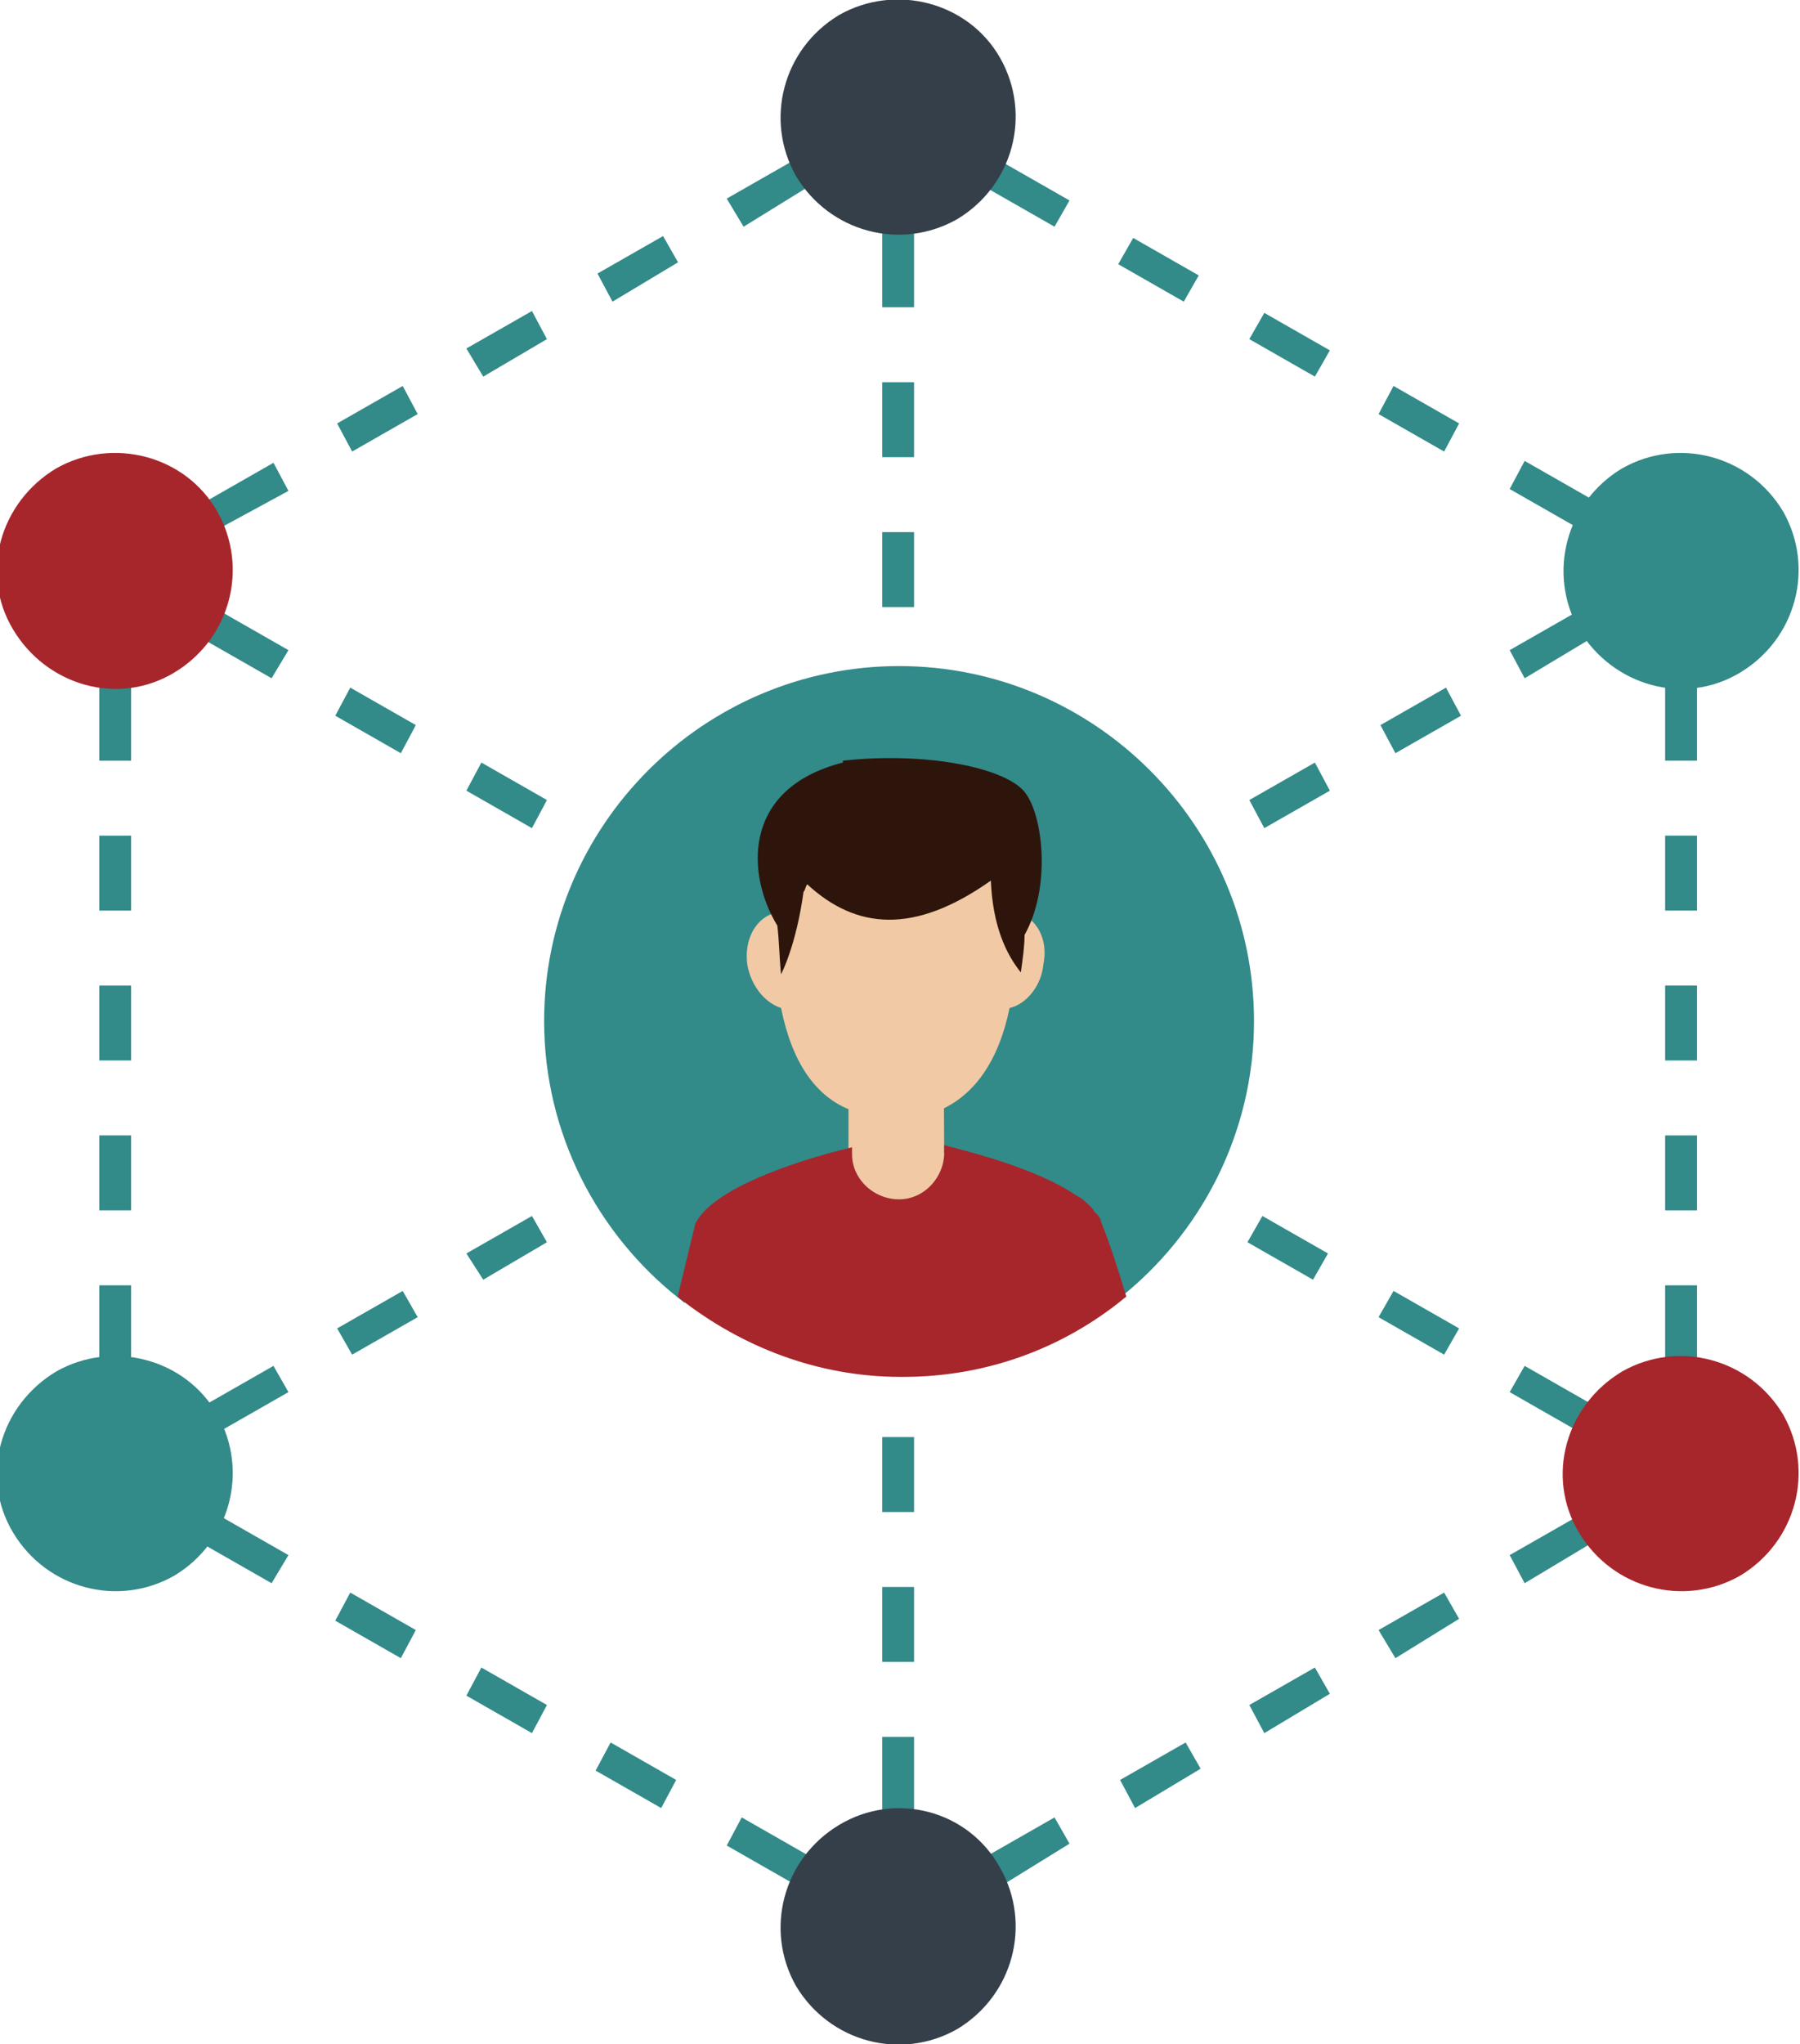 <?xml version="1.0" encoding="utf-8"?>
<!-- Generator: Adobe Illustrator 22.1.0, SVG Export Plug-In . SVG Version: 6.00 Build 0)  -->
<svg version="1.1" id="Layer_1" xmlns="http://www.w3.org/2000/svg" xmlns:xlink="http://www.w3.org/1999/xlink" x="0px" y="0px"
	 viewBox="0 0 96.1 109.1" style="enable-background:new 0 0 96.1 109.1;" xml:space="preserve">
<style type="text/css">
	.st0{fill:#328A89;}
	.st1{fill:#A6262C;}
	.st2{fill:#353F49;}
	.st3{opacity:0.1;fill:#DDAC8C;enable-background:new    ;}
	.st4{fill:#328A89;stroke:#328A89;stroke-width:0.5;stroke-miterlimit:10;}
	.st5{fill:#F1C9A5;}
	.st6{fill:#A6262C;stroke:#A6262C;stroke-width:0.577;stroke-miterlimit:10;}
	.st7{fill:#2E150B;}
</style>
<title>homepage_1</title>
<rect x="47.1" y="52.4" class="st0" width="1.7" height="2.1"/>
<path class="st0" d="M48.8,48.4h-1.7v-4h1.7V48.4z M48.8,40.4h-1.7v-4h1.7V40.4z M48.8,32.4h-1.7v-4h1.7V32.4z M48.8,24.4h-1.7v-4
	h1.7V24.4z M48.8,16.4h-1.7v-4h1.7V16.4z"/>
<rect x="47.1" y="6.3" class="st0" width="1.7" height="2.1"/>
<rect x="47.1" y="54.5" class="st0" width="1.7" height="2.1"/>
<path class="st0" d="M48.8,96.7h-1.7v-4h1.7V96.7z M48.8,88.7h-1.7v-4h1.7V88.7z M48.8,80.7h-1.7v-4h1.7V80.7z M48.8,72.7h-1.7v-4
	h1.7V72.7z M48.8,64.7h-1.7v-4h1.7V64.7z"/>
<rect x="47.1" y="100.7" class="st0" width="1.7" height="2.1"/>
<rect x="6.1" y="77.6" transform="matrix(0.867 -0.498 0.498 0.867 -38.136 14.011)" class="st0" width="2.1" height="1.7"/>
<path class="st0" d="M11.9,76.3l-0.8-1.4l3.5-2l0.8,1.4L11.9,76.3z M18.8,72.3L18,70.9l3.5-2l0.8,1.4L18.8,72.3z M25.8,68.3
	l-0.9-1.4l3.5-2l0.8,1.4L25.8,68.3z M32.7,64.3l-0.8-1.4l3.5-2l0.8,1.5L32.7,64.3z M39.7,60.3l-0.8-1.5l3.5-2l0.8,1.5L39.7,60.3z"/>
<polygon class="st0" points="46.6,56.3 45.7,54.9 46.3,54.5 45.7,54.2 46.6,52.8 49.6,54.5 "/>
<path class="st0" d="M42.3,52.2l-3.5-2l0.8-1.5l3.5,2L42.3,52.2z M35.3,48.2l-3.5-2l0.8-1.5l3.5,2L35.3,48.2z M28.4,44.2l-3.5-2
	l0.8-1.5l3.5,2L28.4,44.2z M21.4,40.2l-3.5-2l0.8-1.5l3.5,2L21.4,40.2z M14.5,36.2l-3.5-2l0.9-1.5l3.5,2L14.5,36.2z"/>
<rect x="6.2" y="29.9" transform="matrix(0.5 -0.866 0.866 0.5 -23.233 21.576)" class="st0" width="1.7" height="2.1"/>
<rect x="87.8" y="30.1" transform="matrix(0.866 -0.5 0.5 0.866 -3.561 48.618)" class="st0" width="2.1" height="1.7"/>
<path class="st0" d="M53.7,52.2l-0.8-1.4l3.5-2l0.8,1.5L53.7,52.2z M60.6,48.2l-0.8-1.5l3.5-2l0.8,1.5L60.6,48.2z M67.5,44.2
	l-0.8-1.5l3.5-2l0.8,1.5L67.5,44.2z M74.5,40.2l-0.8-1.5l3.5-2l0.8,1.5L74.5,40.2z M81.4,36.2l-0.8-1.5l3.5-2l0.8,1.4L81.4,36.2z"/>
<polygon class="st0" points="49.4,56.3 46.3,54.5 49.4,52.8 50.2,54.2 49.6,54.5 50.2,54.9 "/>
<path class="st0" d="M84.1,76.3l-3.5-2l0.8-1.4l3.5,2L84.1,76.3z M77.1,72.3l-3.5-2l0.8-1.4l3.5,2L77.1,72.3z M70.1,68.3l-3.5-2
	l0.8-1.4l3.5,2L70.1,68.3z M63.2,64.3l-3.5-2l0.8-1.5l3.5,2L63.2,64.3z M56.3,60.3l-3.5-2l0.8-1.5l3.5,2L56.3,60.3z"/>
<rect x="88" y="77.1" transform="matrix(0.5 -0.866 0.866 0.5 -23.265 115.987)" class="st0" width="1.7" height="2.1"/>
<polygon class="st0" points="48,103.8 45.7,102.5 46.6,101 48,101.8 49.4,101 50.2,102.5 "/>
<path class="st0" d="M42.3,100.5l-3.5-2l0.8-1.5l3.5,2L42.3,100.5z M35.3,96.5l-3.5-2l0.8-1.5l3.5,2L35.3,96.5z M28.4,92.5l-3.5-2
	l0.8-1.5l3.5,2L28.4,92.5z M21.4,88.5l-3.5-2l0.8-1.5l3.5,2L21.4,88.5z M14.5,84.5l-3.5-2l0.9-1.5l3.5,2L14.5,84.5z"/>
<polygon class="st0" points="7.6,80.4 5.3,79.1 5.3,76.6 7,76.6 7,78.2 8.4,79 "/>
<path class="st0" d="M7,72.6H5.3v-4H7C7,68.6,7,72.6,7,72.6z M7,64.6H5.3v-4H7C7,60.6,7,64.6,7,64.6z M5.3,56.6v-4H7v4H5.3z M7,48.6
	H5.3v-4H7C7,44.6,7,48.6,7,48.6z M7,40.6H5.3v-4H7C7,36.6,7,40.6,7,40.6z"/>
<polygon class="st0" points="7,32.5 5.3,32.5 5.3,29.9 7.6,28.6 8.4,30.1 7,30.9 "/>
<path class="st0" d="M11.9,28.1l-0.8-1.4l3.5-2l0.8,1.5L11.9,28.1z M18.8,24.1L18,22.6l3.5-2l0.8,1.5L18.8,24.1z M25.8,20.1
	l-0.9-1.5l3.5-2l0.8,1.5L25.8,20.1z M32.7,16.1l-0.8-1.5l3.5-2l0.8,1.4L32.7,16.1z M39.7,12.1l-0.9-1.5l3.5-2l0.8,1.4L39.7,12.1z"/>
<polygon class="st0" points="46.6,8 45.7,6.6 48,5.3 50.2,6.6 49.4,8 48,7.2 "/>
<path class="st0" d="M84.1,28.1l-3.5-2l0.8-1.5l3.5,2L84.1,28.1z M77.1,24.1l-3.5-2l0.8-1.5l3.5,2L77.1,24.1z M70.2,20.1l-3.5-2
	l0.8-1.4l3.5,2L70.2,20.1z M63.2,16.1l-3.5-2l0.8-1.4l3.5,2L63.2,16.1z M56.3,12.1l-3.5-2l0.8-1.4l3.5,2L56.3,12.1z"/>
<polygon class="st0" points="90.6,32.5 88.9,32.5 88.9,30.9 87.5,30.1 88.4,28.6 90.6,29.9 "/>
<path class="st0" d="M90.6,72.6h-1.7v-4h1.7V72.6z M90.6,64.6h-1.7v-4h1.7V64.6z M90.6,56.6h-1.7v-4h1.7V56.6z M90.6,48.6h-1.7v-4
	h1.7V48.6z M90.6,40.6h-1.7v-4h1.7V40.6z"/>
<polygon class="st0" points="88.4,80.4 87.5,79 88.9,78.2 88.9,76.6 90.6,76.6 90.6,79.1 "/>
<path class="st0" d="M53.7,100.5L52.8,99l3.5-2l0.8,1.4L53.7,100.5z M60.6,96.5L59.8,95l3.5-2l0.8,1.4L60.6,96.5z M67.5,92.5
	L66.7,91l3.5-2l0.8,1.4L67.5,92.5z M74.5,88.5L73.6,87l3.5-2l0.8,1.4L74.5,88.5z M81.4,84.5L80.6,83l3.5-2l0.8,1.4L81.4,84.5z"/>
<path class="st1" d="M11.6,27.3c1.7,3,0.7,6.8-2.3,8.6s-6.8,0.7-8.6-2.3S0,26.8,3,25l0,0C6,23.3,9.9,24.3,11.6,27.3z"/>
<path class="st2" d="M53.4,3.1c1.7,3,0.7,6.8-2.3,8.6c-3,1.7-6.8,0.7-8.6-2.3c-1.7-3-0.7-6.8,2.3-8.6l0,0
	C47.8-0.9,51.7,0.1,53.4,3.1z"/>
<path class="st0" d="M95.2,27.3c1.7,3,0.7,6.8-2.3,8.6s-6.8,0.7-8.6-2.3c-1.7-3-0.7-6.8,2.3-8.6l0,0C89.6,23.3,93.4,24.3,95.2,27.3z
	"/>
<path class="st1" d="M95.2,75.5c1.7,3,0.7,6.8-2.3,8.6c-3,1.7-6.8,0.7-8.6-2.3s-0.7-6.8,2.3-8.6l0,0C89.6,71.5,93.4,72.5,95.2,75.5
	L95.2,75.5z"/>
<path class="st2" d="M53.4,99.7c1.7,3,0.7,6.8-2.3,8.6c-3,1.7-6.8,0.7-8.6-2.3c-1.7-3-0.7-6.8,2.3-8.6l0,0
	C47.8,95.6,51.7,96.6,53.4,99.7C53.4,99.6,53.4,99.6,53.4,99.7z"/>
<path class="st0" d="M11.6,75.5c1.7,3,0.7,6.8-2.3,8.6c-3,1.7-6.8,0.7-8.6-2.3S0,75,3,73.2l0,0C6,71.5,9.9,72.5,11.6,75.5z"/>
<title>person5</title>
<path class="st3" d="M45.4,59.4c0.5,1.3,2.3,2,3.6,2c0.5,0,0.9-0.1,1.4-0.2l0-5.7h-5L45.4,59.4L45.4,59.4z"/>
<g>
	<g>
		<g>
			<g>
				<g>
					<defs>
						<path id="SVGID_1_" d="M66.7,54.5c0,10.3-8.4,18.7-18.7,18.7s-18.7-8.4-18.7-18.7S37.7,35.8,48,35.8l0,0
							C58.3,35.8,66.7,44.2,66.7,54.5z"/>
					</defs>
					<clipPath id="SVGID_2_">
						<use xlink:href="#SVGID_1_"  style="overflow:visible;"/>
					</clipPath>
				</g>
			</g>
		</g>
	</g>
</g>
<path class="st4" d="M47.9,60.9c0,0,1.2,0.2,2.8,0.6c0,0,0,0,0,0c0.3,0.1,0.7,0.2,1,0.3c0,0,0.1,0,0.1,0c0.2,0.1,0.4,0.1,0.6,0.2
	c1.7,0.5,3.6,1.2,4.8,2c0.1,0,0.1,0.1,0.2,0.1c0.1,0.1,0.3,0.2,0.4,0.3c0.1,0.1,0.2,0.2,0.3,0.3c0,0,0.1,0.1,0.1,0.2
	c0.1,0.1,0.2,0.3,0.3,0.4c0.5,1.2,0.8,2.5,1.1,3.8c4.3-3.4,7.1-8.7,7.1-14.6c0-10.3-8.4-18.7-18.7-18.7s-18.7,8.4-18.7,18.7
	c0,5.9,2.8,11.2,7.1,14.6c0.3-1.2,0.6-2.5,0.9-3.7C38.8,62.7,47.9,60.9,47.9,60.9z"/>
<path class="st5" d="M37.3,65.4c0.9-1.7,5-3.1,7.8-3.8c0,1.5,1.2,2.7,2.8,2.7l0-3.4c0,0,1.2,0.2,2.8,0.6c0,0,0,0,0,0
	c-1.6-0.4-2.8-0.6-2.8-0.6S38.8,62.7,37.3,65.4c-0.3,1.2-0.6,2.5-0.9,3.7c0,0,0,0,0,0C36.7,67.9,37,66.6,37.3,65.4z"/>
<path class="st5" d="M59.7,69.1C59.7,69.1,59.7,69.1,59.7,69.1c-0.3-1.3-0.7-2.6-1.1-3.8C59,66.5,59.4,67.8,59.7,69.1z"/>
<path class="st5" d="M52.4,62c1.7,0.5,3.6,1.2,4.8,2C56,63.2,54.2,62.5,52.4,62z"/>
<path class="st5" d="M51.7,61.8c0,0,0.1,0,0.1,0C51.8,61.8,51.7,61.8,51.7,61.8z"/>
<path class="st5" d="M58.1,64.7c0,0,0.1,0.1,0.1,0.2C58.2,64.8,58.2,64.8,58.1,64.7z"/>
<path class="st5" d="M57.4,64.2c0.1,0.1,0.3,0.2,0.4,0.3C57.7,64.4,57.6,64.3,57.4,64.2z"/>
<path class="st5" d="M50.7,61.6c-1.6-0.4-2.8-0.6-2.8-0.6l0,3.4c0,0,0,0,0,0C49.5,64.3,50.7,63.1,50.7,61.6z"/>
<path class="st6" d="M57.3,64.1c0.1,0,0.1,0.1,0.2,0.1C57.4,64.1,57.3,64.1,57.3,64.1z"/>
<path class="st6" d="M57.8,64.4c0.1,0.1,0.2,0.2,0.3,0.3C58,64.6,57.9,64.5,57.8,64.4z"/>
<path class="st6" d="M51.8,61.8c0.2,0.1,0.4,0.1,0.6,0.2C52.2,62,52,61.9,51.8,61.8z"/>
<path class="st6" d="M58.2,64.9c0.1,0.1,0.2,0.3,0.3,0.4C58.5,65.2,58.4,65,58.2,64.9z"/>
<path class="st6" d="M50.7,61.5C50.7,61.5,50.7,61.5,50.7,61.5c0.3,0.1,0.7,0.2,1,0.3C51.4,61.7,51,61.6,50.7,61.5z"/>
<path class="st6" d="M58.2,64.9c0-0.1-0.1-0.1-0.1-0.2c-0.1-0.1-0.2-0.2-0.3-0.3c-0.1-0.1-0.2-0.2-0.4-0.3c-0.1,0-0.1-0.1-0.2-0.1
	c-1.2-0.8-3.1-1.5-4.8-2c-0.2-0.1-0.4-0.1-0.6-0.2c0,0-0.1,0-0.1,0c-0.3-0.1-0.7-0.2-1-0.3c0,0,0,0,0,0c2.8,0.7,6.9,2,7.8,3.8
	c0.5,1.2,0.8,2.5,1.1,3.8c0,0,0,0,0,0c-0.3-1.3-0.7-2.6-1.1-3.8C58.5,65.2,58.4,65,58.2,64.9z"/>
<rect x="47.9" y="55.4" transform="matrix(1 -4.363309e-03 4.363309e-03 1 -0.26 0.215)" class="st5" width="2.5" height="8.4"/>
<path class="st5" d="M54.2,48.7C53.7,44.4,51,42,47.8,42c-3.2,0-5.8,2.4-6.3,6.7c-1.1,0.2-1.8,1.4-1.6,2.8c0.2,1.1,0.9,2,1.8,2.3
	c0.6,3,1.9,4.7,3.6,5.4l0,4.7l5,0l0-4.7c1.7-0.8,3-2.5,3.6-5.4c0.9-0.2,1.7-1.2,1.8-2.3C56,50.1,55.3,48.9,54.2,48.7z"/>
<path class="st6" d="M58.5,65.3c-0.9-1.7-5-3-7.8-3.8c0,1.5-1.2,2.8-2.7,2.8c0,0,0,0,0,0c-1.5,0-2.8-1.2-2.8-2.7
	c-2.8,0.7-6.9,2.1-7.8,3.8c-0.3,1.2-0.6,2.5-0.9,3.7c3.2,2.5,7.2,4.1,11.6,4.1c0,0,0,0,0.1,0c4.4,0,8.4-1.5,11.6-4.1
	C59.4,67.8,59,66.5,58.5,65.3z"/>
<path class="st7" d="M54.8,42.4c-0.9-1.4-5.3-2.3-9.8-1.8c0,0,0,0,0,0.1c-5.5,1.4-5.1,6.1-3.5,8.7c0.1,0.8,0.1,1.6,0.2,2.6
	c0,0,0.8-1.5,1.2-4.4c0.1-0.1,0.1-0.3,0.2-0.4c2.6,2.4,5.7,2.7,9.8-0.2c0.1,2.4,0.8,3.9,1.6,4.9c0.1-0.7,0.2-1.4,0.2-2
	C56.1,47.4,55.7,43.7,54.8,42.4z"/>
</svg>
